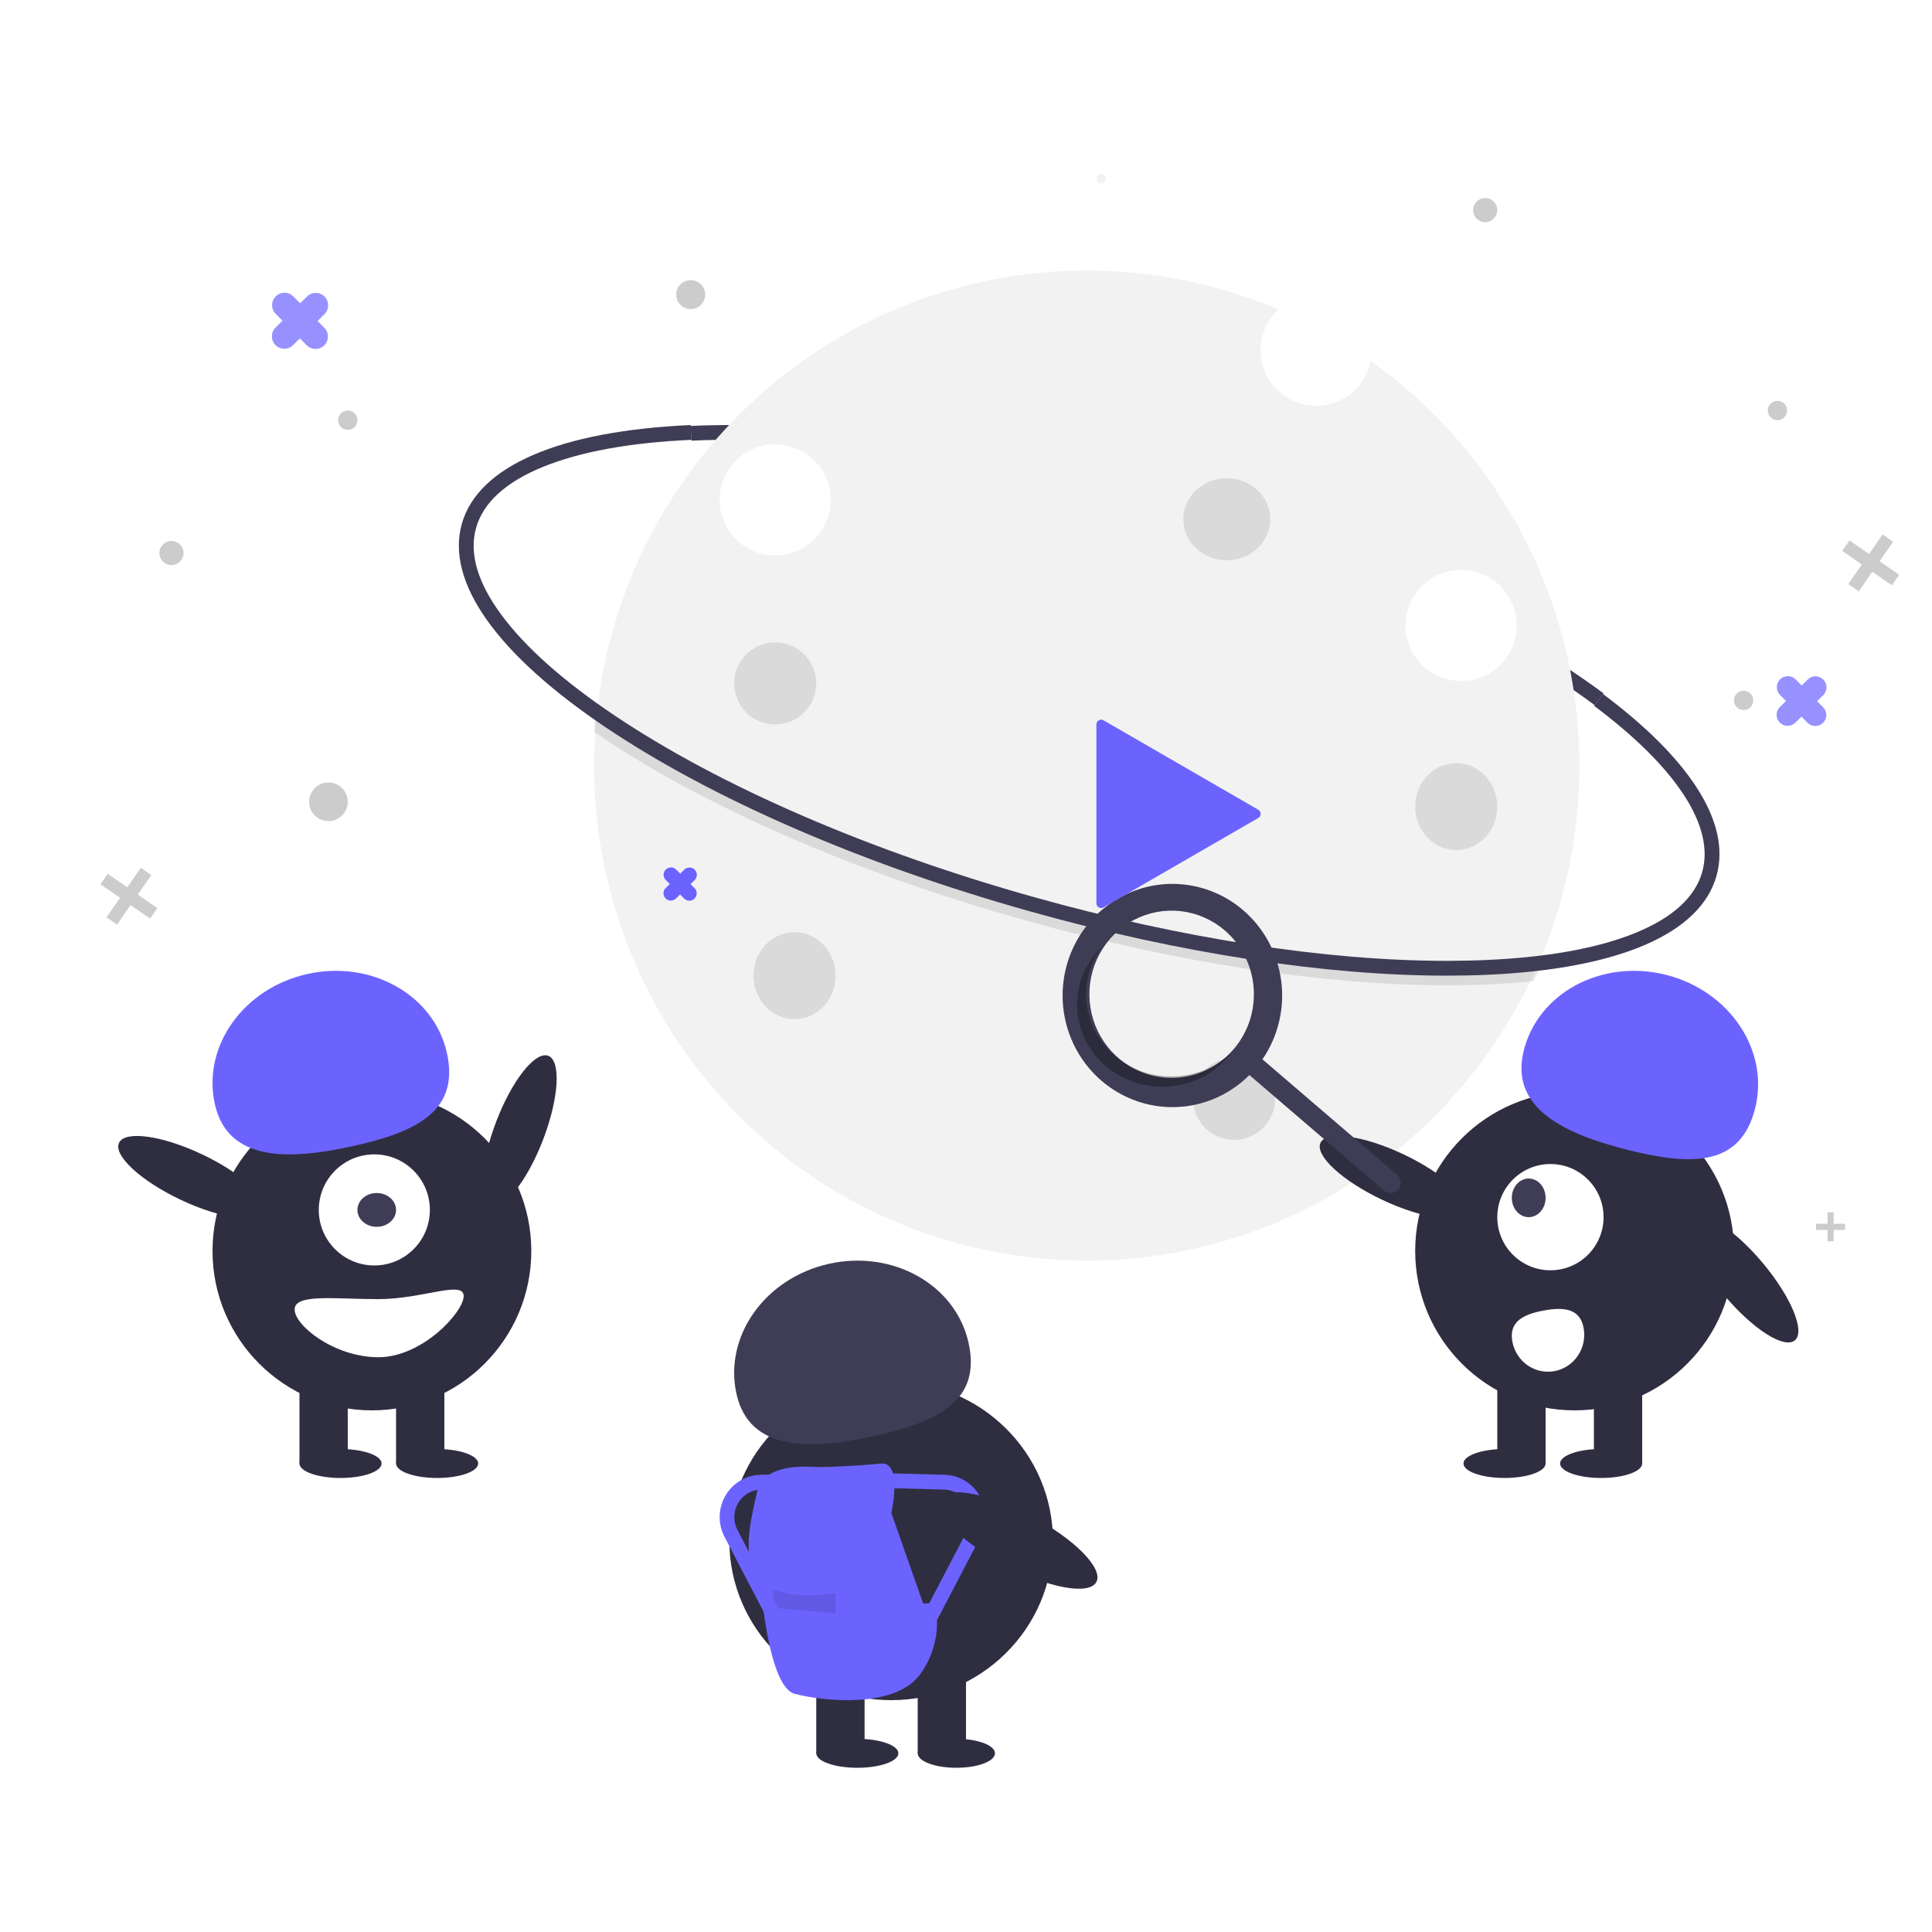 <svg width="400" height="400" viewBox="0 0 400 400" fill="none" xmlns="http://www.w3.org/2000/svg">
<rect width="400" height="400" />
<path d="M330.163 146C308.481 129.882 274.521 114.638 236.992 104.178C202.821 94.654 169.492 90.056 143.137 91.23L143 88.183C169.669 86.995 203.343 91.632 237.82 101.241C275.699 111.798 310.027 127.222 332 143.557L330.163 146Z" fill="#3F3D56"/>
<path d="M327 158.5C327.019 172.866 324.022 187.074 318.205 200.197C317.719 201.295 317.213 202.384 316.687 203.462C306.569 224.288 289.727 241.054 268.909 251.025C248.09 260.997 224.524 263.586 202.054 258.369C179.583 253.153 159.534 240.44 145.178 222.303C130.821 204.166 123.003 181.675 123 158.5C123 156.128 123.08 153.774 123.241 151.439C123.318 150.251 123.416 149.07 123.537 147.897C126.242 121.772 138.824 97.687 158.686 80.613C178.548 63.538 204.175 54.777 230.278 56.138C256.38 57.498 280.968 68.876 298.966 87.923C316.964 106.97 326.999 132.234 327 158.5H327Z" fill="#F2F2F2"/>
<path opacity="0.1" d="M319 199.875C318.512 200.965 318.003 202.045 317.474 203.114C314.478 203.437 311.324 203.671 308.012 203.817C305.27 203.939 302.449 204 299.566 204C274.385 204 244.08 199.391 213.12 190.789C178.618 181.201 147.404 167.789 125.226 153.023C124.471 152.52 123.729 152.017 123 151.513C123.077 150.335 123.176 149.164 123.298 148C124.474 148.831 125.686 149.663 126.936 150.496C148.854 165.086 179.754 178.355 213.949 187.858C244.638 196.387 274.658 200.956 299.551 200.956C302.397 200.956 305.171 200.896 307.874 200.777C311.81 200.6 315.519 200.3 319 199.875Z" fill="black"/>
<path d="M299.556 202C274.411 202.001 244.147 197.356 213.234 188.686C178.781 179.025 147.61 165.509 125.463 150.629C102.853 135.439 92.251 120.471 95.609 108.482C98.967 96.494 115.8 89.22 143.007 88L143.144 91.064C130.439 91.634 120.085 93.523 112.369 96.68C104.672 99.829 100.027 104.079 98.561 109.31C97.096 114.542 98.857 120.588 103.797 127.281C108.749 133.99 116.613 140.989 127.172 148.082C149.056 162.785 179.914 176.157 214.061 185.733C244.707 194.327 274.682 198.933 299.541 198.933C302.381 198.933 305.151 198.873 307.85 198.752C320.556 198.182 330.91 196.293 338.625 193.136C346.322 189.987 350.968 185.738 352.433 180.506C355.065 171.112 347.112 158.906 330.04 146.136L331.876 143.679C340.661 150.251 347.164 156.728 351.205 162.931C355.537 169.582 356.943 175.774 355.385 181.334C352.027 193.322 335.194 200.596 307.988 201.816C305.25 201.939 302.435 202 299.556 202Z" fill="#3F3D56"/>
<path d="M228 38C228.552 38 229 37.552 229 37C229 36.448 228.552 36 228 36C227.448 36 227 36.448 227 37C227 37.552 227.448 38 228 38Z" fill="#F2F2F2"/>
<path d="M72 89C73.105 89 74 88.105 74 87C74 85.895 73.105 85 72 85C70.895 85 70 85.895 70 87C70 88.105 70.895 89 72 89Z" fill="#CCCCCC"/>
<path d="M68 170C70.209 170 72 168.209 72 166C72 163.791 70.209 162 68 162C65.791 162 64 163.791 64 166C64 168.209 65.791 170 68 170Z" fill="#CCCCCC"/>
<path d="M307.5 46C308.881 46 310 44.881 310 43.5C310 42.119 308.881 41 307.5 41C306.119 41 305 42.119 305 43.5C305 44.881 306.119 46 307.5 46Z" fill="#CCCCCC"/>
<path d="M368 87C369.105 87 370 86.105 370 85C370 83.895 369.105 83 368 83C366.895 83 366 83.895 366 85C366 86.105 366.895 87 368 87Z" fill="#CCCCCC"/>
<path d="M143 64C144.657 64 146 62.657 146 61C146 59.343 144.657 58 143 58C141.343 58 140 59.343 140 61C140 62.657 141.343 64 143 64Z" fill="#CCCCCC"/>
<path d="M361 147C362.105 147 363 146.105 363 145C363 143.895 362.105 143 361 143C359.895 143 359 143.895 359 145C359 146.105 359.895 147 361 147Z" fill="#CCCCCC"/>
<path d="M35.5 117C36.881 117 38 115.881 38 114.5C38 113.119 36.881 112 35.5 112C34.119 112 33 113.119 33 114.5C33 115.881 34.119 117 35.5 117Z" fill="#CCCCCC"/>
<path d="M393.2 119.004L389.147 116.201L391.948 112.153L389.774 110.649L386.973 114.697L382.919 111.892L381.415 114.066L385.469 116.87L382.669 120.918L384.843 122.422L387.644 118.374L391.696 121.178L393.2 119.004Z" fill="#CCCCCC"/>
<path d="M32.585 188.017L28.533 185.213L31.333 181.165L29.159 179.661L26.358 183.709L22.304 180.904L20.8 183.078L24.855 185.883L22.054 189.931L24.228 191.435L27.029 187.387L31.081 190.19L32.585 188.017Z" fill="#CCCCCC"/>
<path d="M311 269.153H307.845V266H306.154V269.153H303V270.846H306.154V274H307.845V270.846H311V269.153Z" fill="#CCCCCC"/>
<path d="M382 253.365H379.635V251H378.365V253.365H376V254.635H378.365V257H379.635V254.635H382V253.365Z" fill="#CCCCCC"/>
<path opacity="0.1" d="M160.5 150C165.194 150 169 146.194 169 141.5C169 136.806 165.194 133 160.5 133C155.806 133 152 136.806 152 141.5C152 146.194 155.806 150 160.5 150Z" fill="black"/>
<path opacity="0.1" d="M255.5 236C260.194 236 264 232.194 264 227.5C264 222.806 260.194 219 255.5 219C250.806 219 247 222.806 247 227.5C247 232.194 250.806 236 255.5 236Z" fill="black"/>
<path opacity="0.1" d="M164.5 211C169.194 211 173 206.971 173 202C173 197.029 169.194 193 164.5 193C159.806 193 156 197.029 156 202C156 206.971 159.806 211 164.5 211Z" fill="black"/>
<path opacity="0.1" d="M254 116C258.971 116 263 112.194 263 107.5C263 102.806 258.971 99 254 99C249.029 99 245 102.806 245 107.5C245 112.194 249.029 116 254 116Z" fill="black"/>
<path opacity="0.1" d="M301.5 176C306.194 176 310 171.971 310 167C310 162.029 306.194 158 301.5 158C296.806 158 293 162.029 293 167C293 171.971 296.806 176 301.5 176Z" fill="black"/>
<path d="M272.5 84C278.851 84 284 78.851 284 72.5C284 66.149 278.851 61 272.5 61C266.149 61 261 66.149 261 72.5C261 78.851 266.149 84 272.5 84Z" fill="white"/>
<path d="M160.5 115C166.851 115 172 109.851 172 103.5C172 97.149 166.851 92 160.5 92C154.149 92 149 97.149 149 103.5C149 109.851 154.149 115 160.5 115Z" fill="white"/>
<path d="M302.5 141C308.851 141 314 135.851 314 129.5C314 123.149 308.851 118 302.5 118C296.149 118 291 123.149 291 129.5C291 135.851 296.149 141 302.5 141Z" fill="white"/>
<path d="M371.604 277.508C373.808 275.665 370.83 268.488 364.954 261.477C359.078 254.466 352.528 250.277 350.325 252.119C348.122 253.962 351.099 261.139 356.976 268.15C362.852 275.161 369.401 279.351 371.604 277.508Z" fill="#2F2E41"/>
<path d="M326 292C344.225 292 359 277.225 359 259C359 240.775 344.225 226 326 226C307.775 226 293 240.775 293 259C293 277.225 307.775 292 326 292Z" fill="#2F2E41"/>
<path d="M340 285H330V303H340V285Z" fill="#2F2E41"/>
<path d="M320 285H310V303H320V285Z" fill="#2F2E41"/>
<path d="M331.5 306C336.194 306 340 304.657 340 303C340 301.343 336.194 300 331.5 300C326.806 300 323 301.343 323 303C323 304.657 326.806 306 331.5 306Z" fill="#2F2E41"/>
<path d="M311.5 306C316.194 306 320 304.657 320 303C320 301.343 316.194 300 311.5 300C306.806 300 303 301.343 303 303C303 304.657 306.806 306 311.5 306Z" fill="#2F2E41"/>
<path d="M315.472 217.537C318.449 205.568 331.59 198.524 344.824 201.805C358.058 205.085 366.373 217.447 363.396 229.416C360.419 241.385 350.541 241.424 337.307 238.143C324.074 234.863 312.494 229.506 315.472 217.537Z" fill="#6C63FF"/>
<path d="M303.349 250.795C304.58 248.201 298.874 242.922 290.604 239.004C282.334 235.085 274.631 234.011 273.4 236.605C272.168 239.199 277.875 244.478 286.145 248.396C294.415 252.314 302.118 253.388 303.349 250.795Z" fill="#2F2E41"/>
<path d="M321 263C327.075 263 332 258.075 332 252C332 245.925 327.075 241 321 241C314.925 241 310 245.925 310 252C310 258.075 314.925 263 321 263Z" fill="white"/>
<path d="M316.5 252C318.433 252 320 250.209 320 248C320 245.791 318.433 244 316.5 244C314.567 244 313 245.791 313 248C313 250.209 314.567 252 316.5 252Z" fill="#3F3D56"/>
<path d="M327.879 274.986C328.055 275.974 328.039 276.987 327.831 277.968C327.623 278.95 327.227 279.88 326.666 280.705C326.105 281.531 325.391 282.236 324.562 282.78C323.734 283.324 322.808 283.697 321.839 283.876C320.869 284.056 319.874 284.04 318.911 283.828C317.947 283.616 317.034 283.213 316.224 282.642C315.413 282.07 314.721 281.342 314.187 280.498C313.653 279.655 313.287 278.712 313.11 277.724L313.108 277.71C312.369 273.555 315.523 272.085 319.602 271.333C323.681 270.581 327.14 270.831 327.879 274.986Z" fill="white"/>
<path d="M257.386 188.448C254.019 185.559 249.898 183.727 245.526 183.176C241.153 182.624 236.717 183.377 232.758 185.342C228.798 187.308 225.486 190.401 223.224 194.245C220.962 198.09 219.848 202.52 220.017 206.997C220.186 211.474 221.631 215.804 224.176 219.461C226.721 223.118 230.257 225.943 234.353 227.594C238.449 229.245 242.929 229.65 247.247 228.759C251.565 227.869 255.535 225.721 258.675 222.578L286.555 246.498C286.979 246.862 287.528 247.04 288.081 246.992C288.634 246.945 289.147 246.676 289.505 246.245C289.863 245.814 290.039 245.256 289.993 244.694C289.947 244.131 289.683 243.61 289.259 243.245L289.256 243.243L261.377 219.323C264.615 214.597 266.001 208.811 265.263 203.1C264.525 197.388 261.716 192.163 257.386 188.448ZM255.589 217.02C253.417 219.637 250.531 221.541 247.295 222.49C244.059 223.439 240.619 223.391 237.409 222.353C234.2 221.314 231.366 219.331 229.265 216.654C227.164 213.978 225.891 210.728 225.607 207.315C225.323 203.903 226.04 200.482 227.668 197.484C229.296 194.486 231.762 192.047 234.753 190.474C237.745 188.901 241.128 188.265 244.475 188.647C247.822 189.03 250.982 190.412 253.556 192.621C257.008 195.582 259.161 199.816 259.542 204.392C259.924 208.968 258.502 213.51 255.589 217.02Z" fill="#3F3D56"/>
<path opacity="0.3" d="M231.127 218.86C227.744 216.107 225.559 212.228 225.004 207.993C224.45 203.758 225.567 199.477 228.135 196C227.798 196.327 227.472 196.67 227.157 197.029C225.664 198.735 224.533 200.709 223.831 202.837C223.128 204.965 222.867 207.205 223.063 209.431C223.258 211.656 223.907 213.822 224.97 215.806C226.034 217.789 227.492 219.551 229.262 220.992C231.032 222.432 233.079 223.521 235.286 224.199C237.493 224.876 239.816 225.128 242.124 224.939C244.431 224.751 246.678 224.126 248.735 223.1C250.792 222.074 252.619 220.668 254.113 218.961C254.427 218.603 254.723 218.235 255 217.859C251.877 220.884 247.689 222.667 243.266 222.852C238.844 223.038 234.511 221.613 231.127 218.86Z" fill="black"/>
<path d="M112.456 235.915C115.724 227.374 116.198 219.619 113.513 218.594C110.829 217.57 106.004 223.663 102.736 232.204C99.468 240.745 98.995 248.5 101.679 249.525C104.363 250.549 109.188 244.456 112.456 235.915Z" fill="#2F2E41"/>
<path d="M77 292C95.225 292 110 277.225 110 259C110 240.775 95.225 226 77 226C58.775 226 44 240.775 44 259C44 277.225 58.775 292 77 292Z" fill="#2F2E41"/>
<path d="M72 285H62V303H72V285Z" fill="#2F2E41"/>
<path d="M92 285H82V303H92V285Z" fill="#2F2E41"/>
<path d="M70.5 306C75.194 306 79 304.657 79 303C79 301.343 75.194 300 70.5 300C65.806 300 62 301.343 62 303C62 304.657 65.806 306 70.5 306Z" fill="#2F2E41"/>
<path d="M90.5 306C95.194 306 99 304.657 99 303C99 301.343 95.194 300 90.5 300C85.806 300 82 301.343 82 303C82 304.657 85.806 306 90.5 306Z" fill="#2F2E41"/>
<path d="M77.5 262C83.851 262 89 256.851 89 250.5C89 244.149 83.851 239 77.5 239C71.149 239 66 244.149 66 250.5C66 256.851 71.149 262 77.5 262Z" fill="white"/>
<path d="M78 254C80.209 254 82 252.433 82 250.5C82 248.567 80.209 247 78 247C75.791 247 74 248.567 74 250.5C74 252.433 75.791 254 78 254Z" fill="#3F3D56"/>
<path d="M44.491 228.632C41.808 216.678 50.385 204.599 63.647 201.653C76.909 198.707 89.835 206.009 92.518 217.963C95.201 229.916 86.411 234.325 73.149 237.271C59.887 240.218 47.174 240.586 44.491 228.632Z" fill="#6C63FF"/>
<path d="M54.598 250.795C55.83 248.201 50.124 242.922 41.853 239.004C33.583 235.085 25.881 234.012 24.649 236.605C23.418 239.199 29.124 244.478 37.394 248.396C45.664 252.314 53.367 253.388 54.598 250.795Z" fill="#2F2E41"/>
<path d="M61 271.119C61 274.44 69.216 281 78.334 281C87.451 281 96 271.648 96 268.326C96 265.004 87.451 268.97 78.334 268.97C69.217 268.97 61 267.797 61 271.119Z" fill="white"/>
<path d="M184.5 352C203.002 352 218 337.225 218 319C218 300.775 203.002 286 184.5 286C165.998 286 151 300.775 151 319C151 337.225 165.998 352 184.5 352Z" fill="#2F2E41"/>
<path d="M179 345H169V363H179V345Z" fill="#2F2E41"/>
<path d="M200 345H190V363H200V345Z" fill="#2F2E41"/>
<path d="M177.5 366C182.194 366 186 364.657 186 363C186 361.343 182.194 360 177.5 360C172.806 360 169 361.343 169 363C169 364.657 172.806 366 177.5 366Z" fill="#2F2E41"/>
<path d="M198 366C202.418 366 206 364.657 206 363C206 361.343 202.418 360 198 360C193.582 360 190 361.343 190 363C190 364.657 193.582 366 198 366Z" fill="#2F2E41"/>
<path d="M152.491 288.632C149.808 276.678 158.384 264.599 171.647 261.653C184.909 258.707 197.835 266.009 200.518 277.963C203.2 289.917 194.411 294.325 181.149 297.271C167.887 300.218 155.174 300.586 152.491 288.632Z" fill="#3F3D56"/>
<path d="M184.54 313.234C184.54 313.234 186.977 302.53 182.347 303.016C177.717 303.503 171.381 303.746 169.675 303.746C167.97 303.746 158.222 302.53 156.76 308.855C155.298 315.18 153.349 322.965 157.491 327.83C157.491 327.83 158.953 349.238 164.558 350.698C170.163 352.157 185.027 353.86 190.388 346.805C191.958 344.707 193.054 342.294 193.601 339.732C194.148 337.17 194.132 334.521 193.556 331.966H191.12L184.54 313.234Z" fill="#6C63FF"/>
<path opacity="0.1" d="M160 329C160 329 164.25 331.222 173 329.833V334L160 332.889V329Z" fill="black"/>
<path d="M191.089 341L188.411 339.568L200.32 316.758C200.767 315.902 200.991 314.944 200.97 313.976C200.95 313.007 200.686 312.06 200.203 311.224C199.72 310.388 199.035 309.69 198.211 309.197C197.388 308.704 196.454 308.431 195.497 308.405L183 308.064L183.081 305L195.579 305.34C197.05 305.381 198.487 305.8 199.754 306.559C201.02 307.318 202.075 308.391 202.818 309.678C203.56 310.964 203.967 312.421 203.998 313.91C204.029 315.4 203.685 316.873 202.997 318.19L191.089 341Z" fill="#6C63FF"/>
<path d="M161.911 341L150.003 318.19C149.315 316.873 148.971 315.4 149.002 313.91C149.033 312.421 149.44 310.964 150.182 309.678C150.925 308.391 151.979 307.318 153.246 306.559C154.513 305.8 155.95 305.381 157.421 305.34L169.919 305L170 308.064L157.503 308.405C156.546 308.431 155.612 308.704 154.789 309.197C153.965 309.69 153.28 310.388 152.797 311.224C152.314 312.06 152.05 313.007 152.03 313.976C152.009 314.944 152.233 315.902 152.68 316.758L164.589 339.568L161.911 341Z" fill="#6C63FF"/>
<path d="M226.997 327.531C228.488 324.716 222.419 318.588 213.442 313.844C204.464 309.1 195.978 307.537 194.488 310.352C192.997 313.167 199.066 319.295 208.043 324.039C217.02 328.783 225.506 330.346 226.997 327.531Z" fill="#2F2E41"/>
<g filter="url(#filter0_di)">
<path d="M245.507 159.647L213.478 141.133C213.328 141.047 213.158 141.001 212.985 141.001C212.812 141.001 212.642 141.047 212.493 141.133C212.343 141.22 212.218 141.344 212.132 141.494C212.046 141.644 212 141.814 212 141.987V179.014C212 179.187 212.046 179.357 212.132 179.507C212.218 179.657 212.343 179.781 212.493 179.868C212.642 179.954 212.812 180 212.985 180C213.158 180 213.328 179.954 213.478 179.868L245.507 161.354C245.657 161.268 245.782 161.143 245.868 160.993C245.954 160.843 246 160.673 246 160.5C246 160.327 245.954 160.157 245.868 160.007C245.782 159.857 245.657 159.732 245.507 159.646L213.478 141.132C213.328 141.046 213.158 141 212.985 141C212.812 141 212.642 141.046 212.493 141.132C212.343 141.219 212.218 141.343 212.132 141.493C212.046 141.643 212 141.813 212 141.986V179.014C212 179.187 212.046 179.357 212.132 179.507C212.218 179.657 212.343 179.781 212.493 179.868C212.642 179.954 212.812 180 212.985 180C213.158 180 213.328 179.954 213.478 179.868L245.507 161.354C245.657 161.268 245.782 161.143 245.868 160.993C245.954 160.843 246 160.673 246 160.5C246 160.327 245.954 160.157 245.868 160.007C245.782 159.857 245.657 159.732 245.507 159.646V159.647Z" fill="#6C63FF"/>
</g>
<path d="M141.678 180.044L140.834 180.877L140.002 180.034C139.718 179.747 139.331 179.584 138.927 179.581C138.523 179.579 138.134 179.737 137.846 180.021C137.559 180.305 137.396 180.692 137.393 181.096C137.39 181.5 137.548 181.889 137.832 182.177L138.665 183.02L137.821 183.853C137.533 184.137 137.37 184.524 137.367 184.928C137.365 185.332 137.523 185.721 137.806 186.008C138.09 186.296 138.477 186.459 138.881 186.461C139.285 186.463 139.674 186.305 139.962 186.021L140.806 185.188L141.638 186.031C141.922 186.319 142.309 186.481 142.713 186.484C143.117 186.486 143.506 186.328 143.794 186.044C144.081 185.76 144.244 185.373 144.247 184.969C144.25 184.565 144.092 184.176 143.808 183.889L142.975 183.045L143.819 182.212C144.107 181.928 144.27 181.541 144.273 181.137C144.275 180.733 144.117 180.344 143.833 180.057C143.55 179.769 143.163 179.606 142.759 179.604C142.355 179.602 141.966 179.76 141.678 180.044Z" fill="#6C63FF"/>
<path d="M63.565 61.385L62.142 62.79L60.737 61.368C60.259 60.883 59.607 60.608 58.925 60.604C58.243 60.6 57.588 60.867 57.102 61.346C56.617 61.825 56.342 62.477 56.337 63.159C56.333 63.841 56.599 64.496 57.078 64.981L58.482 66.403L57.059 67.808C56.574 68.287 56.299 68.939 56.294 69.621C56.29 70.303 56.556 70.958 57.035 71.443C57.514 71.928 58.166 72.203 58.848 72.207C59.529 72.211 60.185 71.944 60.67 71.465L62.093 70.059L63.497 71.481C63.976 71.966 64.628 72.241 65.31 72.245C65.991 72.249 66.647 71.982 67.132 71.503C67.618 71.024 67.893 70.372 67.897 69.69C67.902 69.008 67.635 68.353 67.156 67.868L65.752 66.446L67.175 65.041C67.66 64.562 67.936 63.91 67.94 63.228C67.945 62.546 67.678 61.891 67.2 61.406C66.721 60.921 66.069 60.647 65.387 60.642C64.705 60.638 64.05 60.905 63.565 61.385Z" fill="#6C63FF" fill-opacity="0.7"/>
<path d="M374.276 140.679L373.013 141.926L371.768 140.664C371.343 140.234 370.765 139.991 370.16 139.987C369.555 139.983 368.974 140.22 368.543 140.645C368.113 141.07 367.869 141.649 367.865 142.253C367.861 142.858 368.097 143.44 368.522 143.87L369.767 145.131L368.505 146.378C368.075 146.803 367.83 147.381 367.826 147.986C367.822 148.591 368.059 149.172 368.484 149.602C368.908 150.032 369.487 150.276 370.091 150.28C370.696 150.283 371.278 150.047 371.708 149.621L372.97 148.375L374.216 149.636C374.641 150.067 375.219 150.31 375.824 150.314C376.429 150.317 377.01 150.081 377.441 149.656C377.871 149.231 378.115 148.652 378.119 148.047C378.123 147.443 377.887 146.861 377.462 146.431L376.217 145.17L377.479 143.923C377.909 143.498 378.153 142.919 378.158 142.315C378.162 141.71 377.925 141.129 377.5 140.699C377.076 140.268 376.497 140.025 375.893 140.021C375.288 140.017 374.706 140.254 374.276 140.679Z" fill="#6C63FF" fill-opacity="0.7"/>
<defs>
<filter id="filter0_di" x="212" y="139" width="50" height="47" filterUnits="userSpaceOnUse" color-interpolation-filters="sRGB">
<feFlood flood-opacity="0" result="BackgroundImageFix"/>
<feColorMatrix in="SourceAlpha" type="matrix" values="0 0 0 0 0 0 0 0 0 0 0 0 0 0 0 0 0 0 127 0"/>
<feOffset dx="12" dy="2"/>
<feGaussianBlur stdDeviation="2"/>
<feColorMatrix type="matrix" values="0 0 0 0 1 0 0 0 0 1 0 0 0 0 1 0 0 0 0.25 0"/>
<feBlend mode="normal" in2="BackgroundImageFix" result="effect1_dropShadow"/>
<feBlend mode="normal" in="SourceGraphic" in2="effect1_dropShadow" result="shape"/>
<feColorMatrix in="SourceAlpha" type="matrix" values="0 0 0 0 0 0 0 0 0 0 0 0 0 0 0 0 0 0 127 0" result="hardAlpha"/>
<feOffset dx="3" dy="6"/>
<feGaussianBlur stdDeviation="0.5"/>
<feComposite in2="hardAlpha" operator="arithmetic" k2="-1" k3="1"/>
<feColorMatrix type="matrix" values="0 0 0 0 0 0 0 0 0 0 0 0 0 0 0 0 0 0 0.16 0"/>
<feBlend mode="normal" in2="shape" result="effect2_innerShadow"/>
</filter>
</defs>
</svg>

